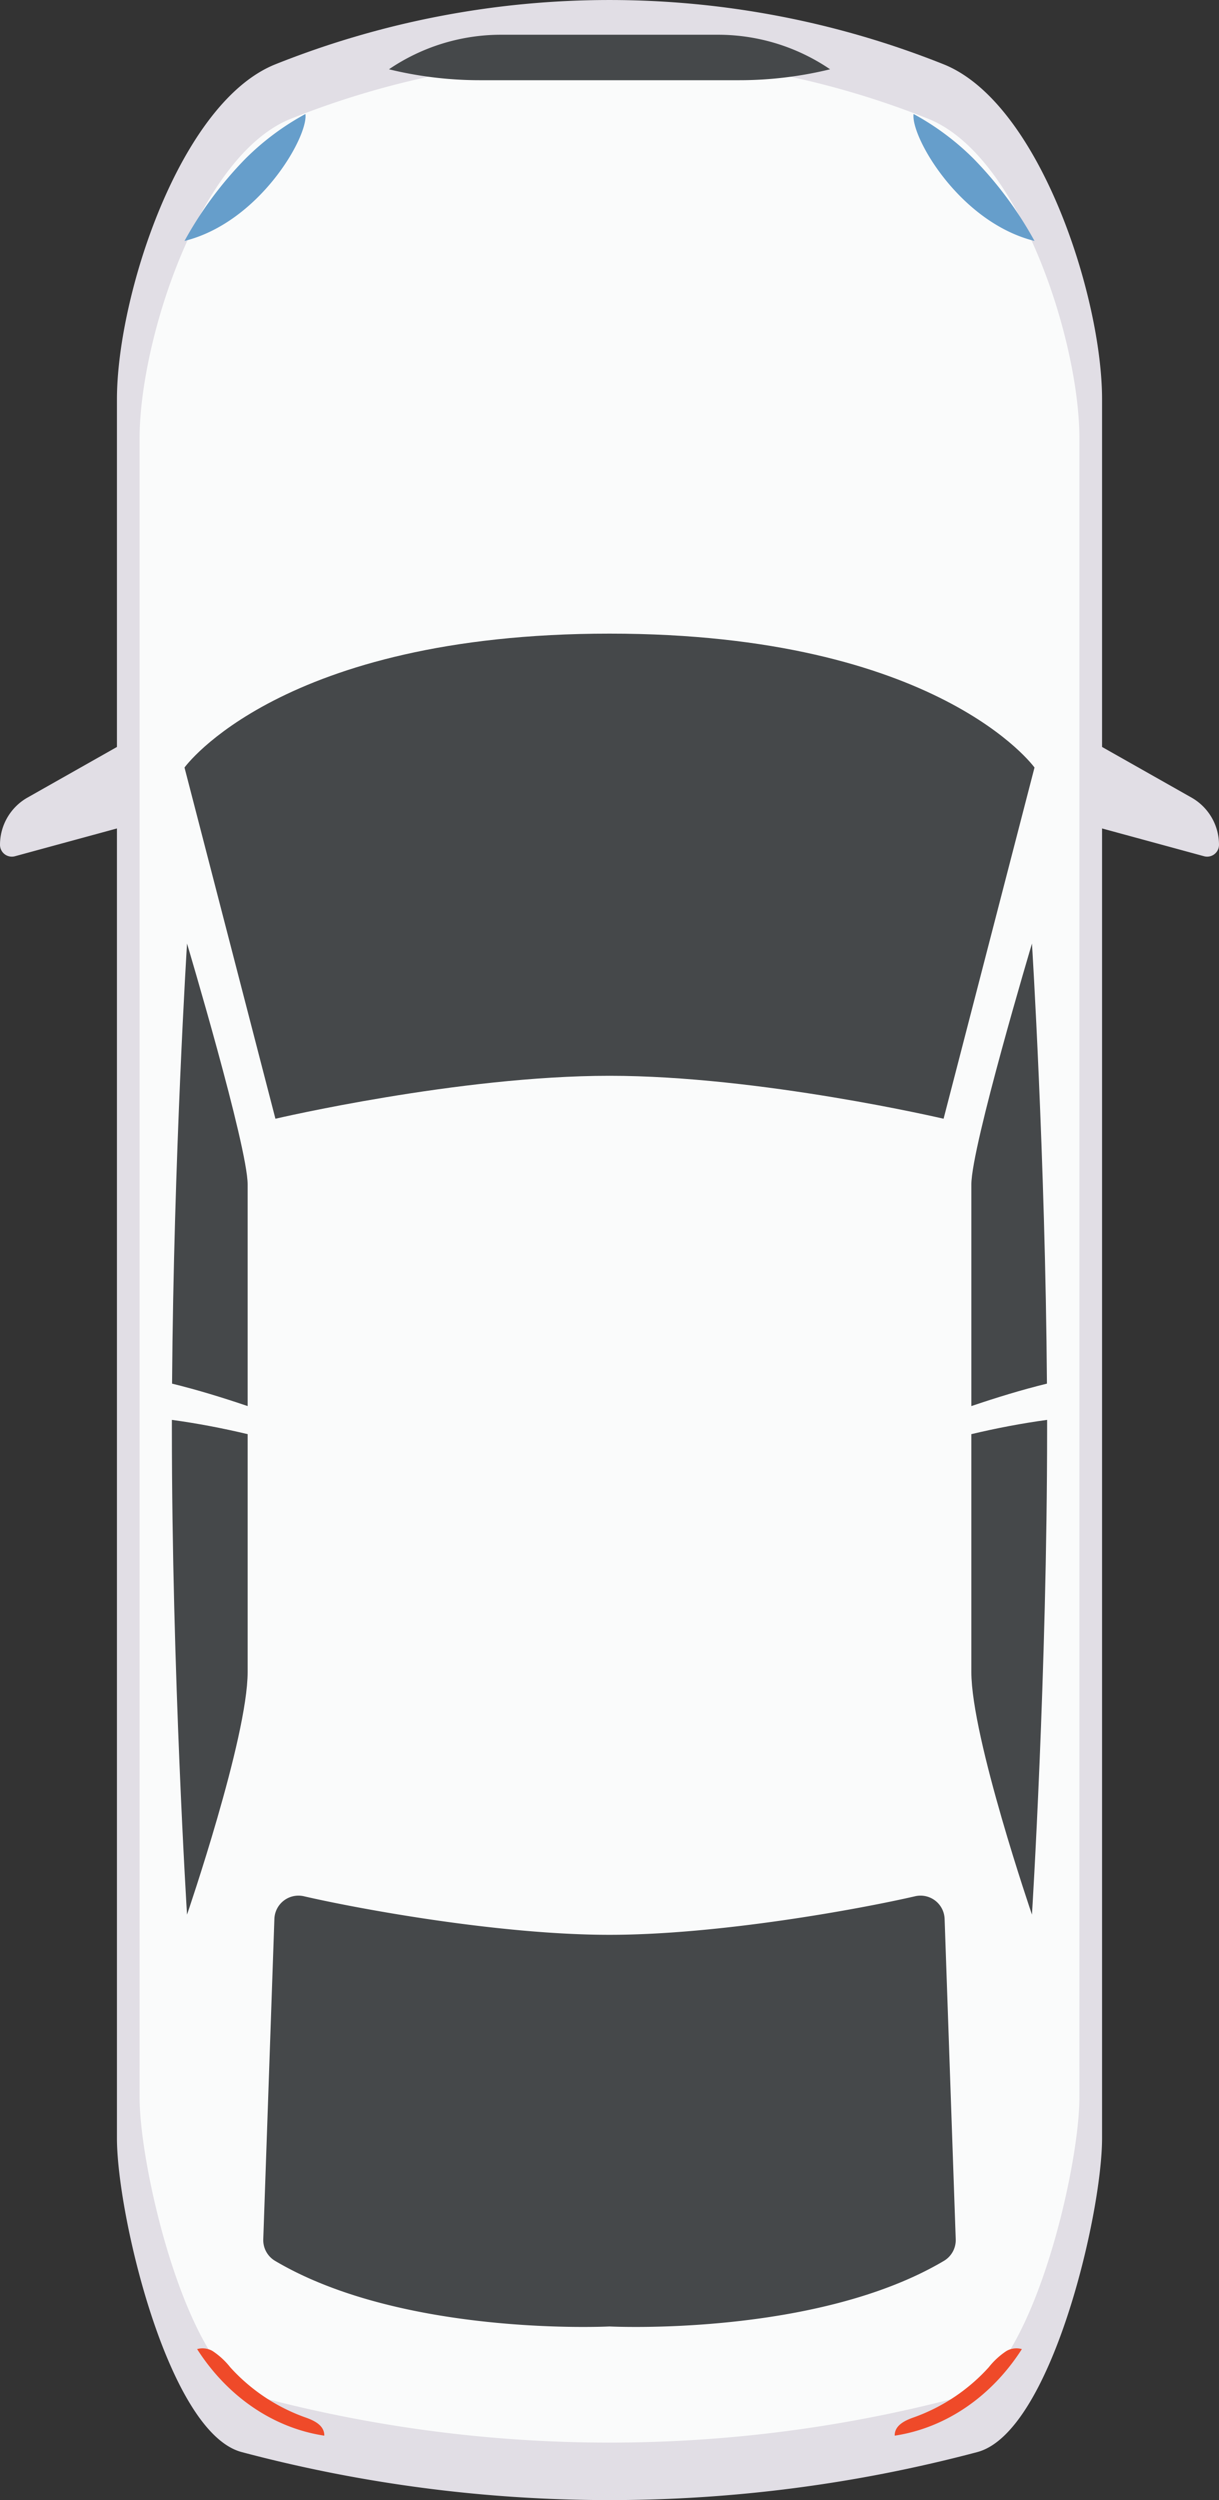 <svg id="Group_9" data-name="Group 9" xmlns="http://www.w3.org/2000/svg" width="301.327" height="617.744" viewBox="0 0 301.327 617.744">
  <rect x="0" y="0" width="301.327" height="617.744" fill="#333333" stroke="none"/>
  <g id="Group_6" data-name="Group 6" transform="translate(0)">
    <path id="Path_13" data-name="Path 13" d="M1401.936,1364.323h0a354.283,354.283,0,0,1-181.842,0h0c-18.18-4.827-30.836-58.741-30.836-77.551V857.129c0-25.477,15.518-73.356,39.177-82.8h0a222.654,222.654,0,0,1,165.161,0h0c23.659,9.448,39.177,57.327,39.177,82.8v429.643C1432.774,1305.582,1420.117,1359.5,1401.936,1364.323Z" transform="translate(-1160.352 -758.445)" fill="#e1dee5"/>
    <path id="Path_14" data-name="Path 14" d="M1397.975,1351.22h0a337.981,337.981,0,0,1-173.48,0h0c-17.344-4.6-29.418-56.04-29.418-73.984V867.35c0-24.3,14.8-69.982,37.375-79h0a212.414,212.414,0,0,1,157.566,0h0c22.572,9.015,37.375,54.692,37.375,79v409.886C1427.393,1295.181,1415.318,1346.616,1397.975,1351.22Z" transform="translate(-1160.572 -759)" fill="#fafbfb"/>
    <path id="Path_15" data-name="Path 15" d="M1190.853,948.624l-24.823,14.044a13.41,13.41,0,0,0-6.807,11.673h0a2.928,2.928,0,0,0,3.7,2.826l27.933-7.607Z" transform="translate(-1159.222 -765.601)" fill="#e1dee5"/>
    <path id="Path_16" data-name="Path 16" d="M1439.463,948.624l24.824,14.044a13.41,13.41,0,0,1,6.807,11.673h0a2.929,2.929,0,0,1-3.7,2.826l-27.933-7.607Z" transform="translate(-1169.767 -765.601)" fill="#e1dee5"/>
  </g>
  <g id="Group_7" data-name="Group 7" transform="translate(42.485 28.166)">
    <path id="Path_17" data-name="Path 17" d="M1203.37,1123q0,1.135,0,2.273c0,60.036,3.745,119.969,3.745,119.969s14.984-43.7,14.984-59.933v-58.785C1215.906,1125.054,1209.651,1123.854,1203.37,1123Z" transform="translate(-1203.368 -800.329)" fill="#45484a"/>
    <path id="Path_18" data-name="Path 18" d="M1222.1,1114.986v-54.767c0-9.364-14.983-59.516-14.983-59.516s-3.291,52.681-3.7,108.738C1209.728,1110.984,1215.937,1112.9,1222.1,1114.986Z" transform="translate(-1203.37 -795.727)" fill="#45484a"/>
    <path id="Path_19" data-name="Path 19" d="M1427.45,1123q0,1.135,0,2.273c0,60.036-3.746,119.969-3.746,119.969s-14.983-43.7-14.983-59.933v-58.785C1414.915,1125.054,1421.172,1123.854,1427.45,1123Z" transform="translate(-1211.096 -800.329)" fill="#45484a"/>
    <path id="Path_20" data-name="Path 20" d="M1408.723,1114.986v-54.767c0-9.364,14.983-59.516,14.983-59.516s3.292,52.681,3.7,108.738C1421.1,1110.984,1414.887,1112.9,1408.723,1114.986Z" transform="translate(-1211.096 -795.727)" fill="#45484a"/>
    <path id="Path_21" data-name="Path 21" d="M1229.087,1040.993l-22.474-86.777s23.723-33.088,105.056-33.088,105.057,33.088,105.057,33.088l-22.475,86.777s-45.3-10.613-82.583-10.613S1229.087,1040.993,1229.087,1040.993Z" transform="translate(-1203.49 -792.732)" fill="#45484a"/>
    <path id="Path_22" data-name="Path 22" d="M1395.266,1250.9a5.954,5.954,0,0,0-7.292-5.6c-13.619,3.145-48.377,9.53-75.544,9.53s-61.925-6.385-75.544-9.53a5.955,5.955,0,0,0-7.292,5.6l-2.748,79.15a5.963,5.963,0,0,0,2.911,5.339c31.764,18.815,82.673,16.211,82.673,16.211s50.908,2.6,82.674-16.211a5.966,5.966,0,0,0,2.911-5.339Z" transform="translate(-1204.252 -804.924)" fill="#45484a"/>
    <path id="Path_23" data-name="Path 23" d="M1206.612,819.082c18.606-4.643,30.642-25.845,29.891-31.37a64.715,64.715,0,0,0-14.766,10.987A92.965,92.965,0,0,0,1206.612,819.082Z" transform="translate(-1203.49 -787.712)" fill="#669ecb"/>
    <path id="Path_24" data-name="Path 24" d="M1423.771,819.082c-18.607-4.643-30.642-25.845-29.891-31.37a64.72,64.72,0,0,1,14.766,10.987A93,93,0,0,1,1423.771,819.082Z" transform="translate(-1210.535 -787.712)" fill="#669ecb"/>
  </g>
  <g id="Group_8" data-name="Group 8" transform="translate(48.728 580.237)">
    <path id="Path_25" data-name="Path 25" d="M1236.572,1378.436a45.674,45.674,0,0,1-18.534-12.38,18.6,18.6,0,0,0-4.377-4.023,4.928,4.928,0,0,0-3.807-.465c7.321,11.459,18.541,19.437,31.426,21.387,0-.051.016-.1.015-.15C1241.225,1380.32,1238.65,1379.159,1236.572,1378.436Z" transform="translate(-1209.855 -1361.37)" fill="#ef4a29"/>
    <path id="Path_26" data-name="Path 26" d="M1393.751,1378.436a45.67,45.67,0,0,0,18.534-12.38,18.585,18.585,0,0,1,4.377-4.023,4.924,4.924,0,0,1,3.805-.465c-7.32,11.459-18.539,19.437-31.424,21.387,0-.051-.017-.1-.015-.15C1389.1,1380.32,1391.674,1379.159,1393.751,1378.436Z" transform="translate(-1216.597 -1361.37)" fill="#ef4a29"/>
  </g>
  <path id="Path_27" data-name="Path 27" d="M1281.6,778.6h64.1a95.034,95.034,0,0,0,22.473-2.7,49.255,49.255,0,0,0-27.706-8.536h-53.628a49.251,49.251,0,0,0-27.707,8.536A95.035,95.035,0,0,0,1281.6,778.6Z" transform="translate(-1162.981 -758.78)" fill="#45484a"/>
</svg>
